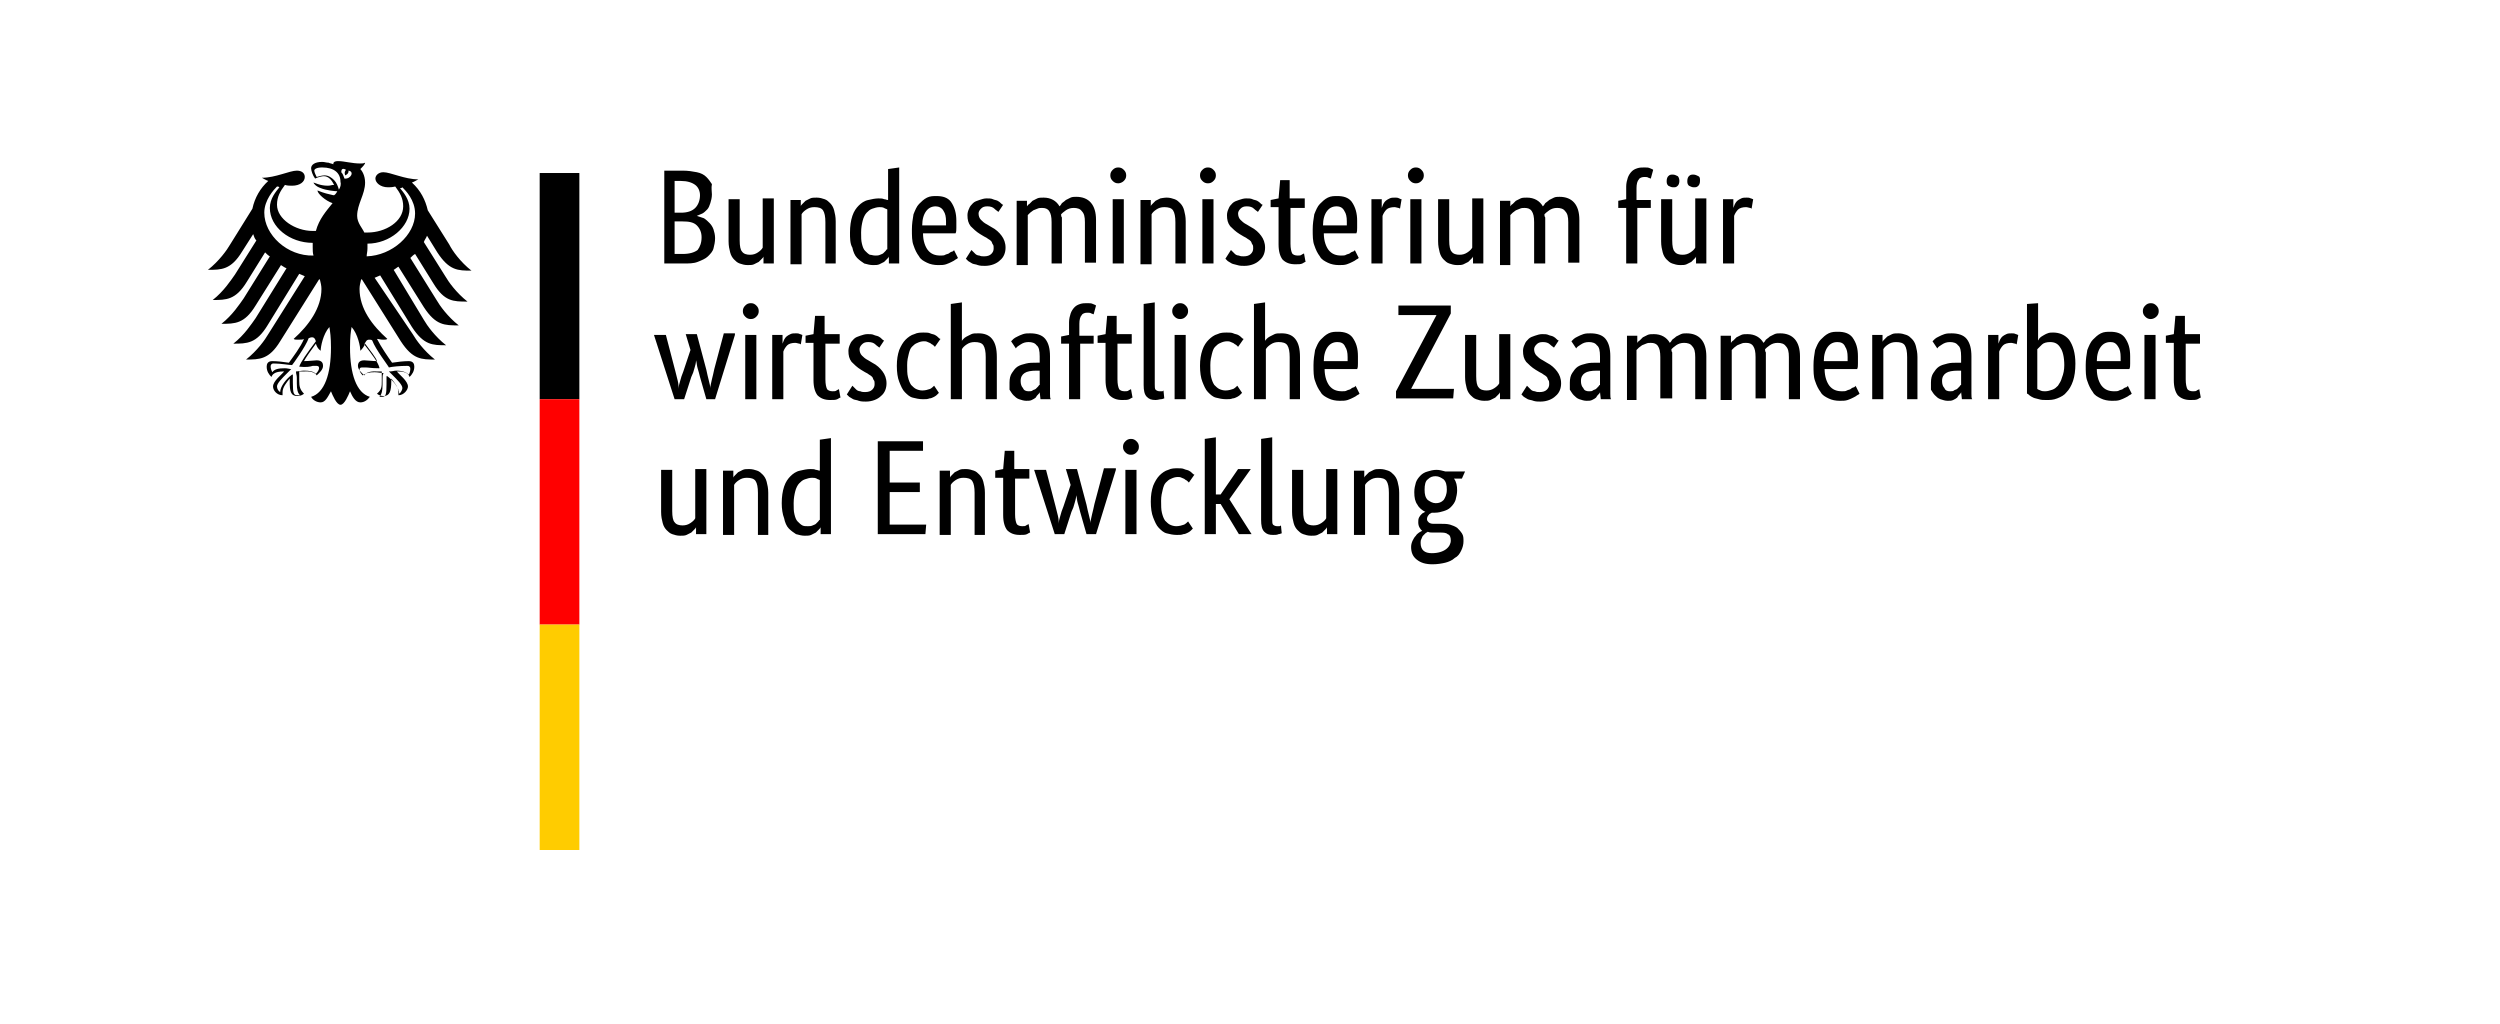 <svg enable-background="new 0 0 315 129" viewBox="0 0 315 129" xmlns="http://www.w3.org/2000/svg"><path d="m89.7 79.5c0-.4-.1-.8-.2-1.1s-.2-.6-.4-.8-.4-.4-.6-.5-.5-.2-.7-.3c.3-.1.6-.2.9-.3.3-.2.5-.4.7-.6s.4-.5.5-.8.2-.7.2-1.1c0-.5-.1-.9-.2-1.3s-.4-.7-.7-1-.8-.5-1.3-.7-1.1-.2-1.8-.2h-2.4v11.7h2.3c.7 0 1.3-.1 1.8-.2s.9-.3 1.2-.6.5-.6.7-.9c-.1-.5 0-.9 0-1.3zm-1.5-.1c0 .5-.2 1-.6 1.3s-1 .5-1.8.5h-.8v-4h.8c.8 0 1.4.2 1.8.6s.6 1 .6 1.6zm.2-5.3c0 .6-.2 1.1-.6 1.5s-1 .5-1.8.5h-1v-4.1h1c.9 0 1.5.2 1.9.5.3.4.5.9.5 1.6zm9.1-3.3h-1.3v.9c0-.1-.1-.2-.2-.3s-.3-.3-.4-.4c-.2-.1-.4-.2-.6-.3s-.5-.1-.8-.1c-.4 0-.7.1-1 .2s-.5.3-.7.5-.4.5-.5.9-.2.8-.2 1.4v5.3h1.4v-5.2c0-.7.1-1.2.3-1.4.2-.3.6-.4 1-.4s.7.1 1 .3.5.4.6.6v6.2h1.4zm6.5 0v5.2c0 .7-.1 1.2-.3 1.5s-.6.4-1.1.4c-.4 0-.7-.1-1-.3s-.5-.4-.6-.6v-6.3h-1.4v8.1h1.3v-.8c0 .1.1.2.2.3l.4.4c.2.1.4.2.6.3s.5.1.8.1c.4 0 .7-.1 1-.2s.5-.3.7-.5.4-.5.5-.9.2-.8.2-1.4v-5.3zm3.1 3.9c0 .8.1 1.5.3 2.1s.5 1 .8 1.3.7.6 1.2.7c.4.1.9.2 1.3.2.3 0 .5 0 .7-.1.2 0 .3-.1.5-.1v3.9l1.4.2v-12.1h-1.3v.9c0-.1-.1-.2-.2-.3s-.2-.2-.4-.4c-.2-.1-.4-.2-.6-.3s-.5-.1-.8-.1c-.4 0-.7.1-1.1.2-.3.2-.6.4-.9.7s-.5.8-.6 1.3c-.3.5-.3 1.2-.3 1.9zm3.2-2.9c.2 0 .4 0 .6.1s.3.1.4.2l.3.3s.1.2.2.2v5c-.1.1-.3.1-.4.2-.2.1-.4.1-.6.1-.3 0-.6-.1-.9-.2s-.5-.3-.7-.5-.4-.6-.5-1-.2-.9-.2-1.5 0-1 .1-1.4.2-.7.4-.9.4-.4.6-.5c.2 0 .4-.1.7-.1zm10.2 4.4c0-.3 0-.7 0-.9 0-.3 0-.5-.1-.7h-4.1c0-1 .3-1.7.6-2.1.4-.5.9-.7 1.6-.7.2 0 .5 0 .6.1.2.1.4.1.5.2s.3.2.4.2c.1.1.2.1.2.2l.5-1c-.1-.1-.1-.1-.3-.2-.1-.1-.3-.2-.5-.3s-.4-.2-.7-.3-.6-.1-1-.1c-.5 0-1 .1-1.4.3s-.8.4-1 .8c-.3.4-.5.8-.7 1.4-.2.5-.2 1.2-.2 2 0 .7.1 1.3.2 1.9.2.5.4 1 .7 1.3s.6.6 1 .8.8.2 1.2.2c.8 0 1.4-.2 1.8-.7.5-.7.7-1.5.7-2.4zm-2.6 1.8c-.5 0-.9-.2-1.2-.6s-.5-1-.5-1.8h3v.2.3c0 .6-.1 1-.3 1.3-.2.4-.6.6-1 .6zm7.9-.7c-.1.1-.3.2-.5.4s-.5.3-.9.3-.6-.1-.8-.3-.3-.4-.3-.6c0-.3.1-.6.3-.8s.4-.4.8-.6l.5-.3c.6-.3 1-.7 1.3-1.1s.5-.9.5-1.5-.2-1.2-.7-1.6c-.4-.4-1.1-.7-1.9-.7-.3 0-.6 0-.9.1-.2.1-.5.1-.7.2s-.3.2-.5.3c-.1.1-.2.2-.3.3l.7 1.1c.1-.1.1-.1.2-.2s.2-.2.3-.3.3-.2.5-.2c.2-.1.4-.1.6-.1.4 0 .7.1.9.3s.3.4.3.7c0 .2 0 .4-.1.5s-.1.3-.2.4-.2.2-.4.3c-.1.1-.3.2-.5.3l-.5.3c-.5.3-.9.7-1.2 1-.3.4-.4.8-.4 1.4 0 .3.1.6.2.8.1.3.3.5.5.7s.5.3.8.4.6.2.9.2.6 0 .8-.1.4-.1.6-.2.3-.2.4-.3.2-.2.3-.2zm6.7-6.5v5.2c0 .7-.1 1.1-.3 1.4s-.5.4-.9.4c-.2 0-.4 0-.6-.1s-.3-.1-.5-.2c-.1-.1-.3-.2-.4-.3s-.2-.2-.3-.3v-6.3h-1.4v8.1h1.3v-.7c.1.1.1.2.3.3.1.1.3.3.4.4l.6.3c.2.1.5.1.8.1.9 0 1.6-.4 2-1.1.1.1.2.2.3.4.1.1.3.2.5.4l.6.3c.2.1.5.1.7.1 1.6 0 2.5-1 2.5-2.9v-5.4h-1.4v5.1c0 .7-.1 1.1-.4 1.4-.2.3-.6.4-1 .4s-.7-.1-1-.3-.5-.4-.6-.5c0-.1 0-.3.1-.4 0-.1 0-.3 0-.4v-5.4zm9.1 0h-1.4v8.1h1.4zm-.7 10.1c-.3 0-.5.1-.7.3s-.3.4-.3.7.1.5.3.7.4.3.7.3.5-.1.7-.3.3-.4.3-.7-.1-.5-.3-.7-.5-.3-.7-.3zm7.2-10.1v5.2c0 .7-.1 1.2-.3 1.5s-.6.4-1.1.4c-.4 0-.7-.1-1-.3s-.5-.4-.6-.6v-6.3h-1.4v8.1h1.3v-.8c0 .1.1.2.2.3s.3.3.4.4l.6.3s.5.1.8.1c.4 0 .7-.1 1-.2s.5-.3.7-.5.4-.5.5-.9.2-.8.2-1.4v-5.3zm4.8 0h-1.4v8.1h1.4zm-.7 10.1c-.3 0-.5.1-.7.3s-.3.4-.3.7.1.5.3.7.4.3.7.3.5-.1.7-.3.3-.4.3-.7-.1-.5-.3-.7-.4-.3-.7-.3zm6.3-3.6c-.1.1-.3.2-.5.4s-.5.3-.9.3-.6-.1-.8-.3-.3-.4-.3-.6c0-.3.1-.6.3-.8s.4-.4.8-.6l.5-.3c.6-.3 1-.7 1.3-1.1s.5-.9.5-1.5-.2-1.2-.7-1.6c-.4-.4-1.1-.7-1.9-.7-.3 0-.6 0-.9.1s-.5.1-.7.2-.3.2-.5.3c-.1.1-.2.2-.3.3l.7 1.1c.1-.1.1-.1.2-.2s.2-.2.3-.3.3-.2.5-.2c.2-.1.4-.1.6-.1.4 0 .7.1.9.3s.3.4.3.7c0 .2 0 .4-.1.5s-.1.3-.2.4-.2.2-.4.3c-.1.1-.3.2-.5.3l-.5.3c-.5.3-.9.7-1.2 1-.3.4-.4.8-.4 1.4 0 .3.1.6.2.8.1.3.3.5.5.7s.5.3.8.4.6.2.9.2.6 0 .8-.1.4-.1.6-.2.3-.2.4-.3.2-.2.3-.2zm5.9.5h-1.8v-4.5c0-.6.1-1 .2-1.2s.4-.3.7-.3c.2 0 .4 0 .5.1s.3.1.3.2l.2-1.1c-.1 0-.2-.1-.4-.2s-.5-.1-.9-.1c-.7 0-1.2.2-1.6.6-.3.4-.5 1-.5 1.9v4.7h-1v.9l1 .2.2 2.3h1.2v-2.3h1.9zm6.6-1.6c0-.3 0-.7 0-.9 0-.3 0-.5-.1-.7h-4.1c0-1 .3-1.7.6-2.1.4-.5.9-.7 1.6-.7.2 0 .5 0 .6.1.2.1.4.1.5.2s.3.2.4.2c.1.1.2.1.2.2l.5-1c-.1-.1-.1-.1-.3-.2-.1-.1-.3-.2-.5-.3s-.4-.2-.7-.3-.6-.1-1-.1c-.5 0-1 .1-1.4.3s-.8.4-1 .8c-.3.4-.5.8-.7 1.4-.2.5-.2 1.2-.2 2 0 .7.1 1.3.2 1.9.2.5.4 1 .7 1.3s.6.6 1 .8.8.2 1.2.2c.8 0 1.4-.2 1.8-.7.5-.7.7-1.5.7-2.4zm-2.6 1.8c-.5 0-.9-.2-1.2-.6s-.5-1-.5-1.8h3v.2.3c0 .6-.1 1-.3 1.3-.2.4-.5.6-1 .6zm8-.3s-.1.1-.2.1-.3.1-.5.1c-.4 0-.8-.1-1-.3s-.4-.5-.5-.8v-6h-1.4v8.1h1.3v-1.1c.1.2.1.3.2.5s.2.3.3.4.3.2.5.3.4.1.7.1c.2 0 .3 0 .5-.1s.2-.1.3-.1zm2.7-6.9h-1.4v8.1h1.4zm-.7 10.1c-.3 0-.5.1-.7.3s-.3.4-.3.7.1.5.3.7.4.3.7.3.5-.1.7-.3.3-.4.3-.7-.1-.5-.3-.7-.4-.3-.7-.3zm8.5-10.1h-1.3v.9c0-.1-.1-.2-.2-.3s-.3-.3-.4-.4c-.2-.1-.4-.2-.6-.3s-.5-.1-.8-.1c-.4 0-.7.1-1 .2s-.5.3-.7.5-.4.5-.5.9-.2.8-.2 1.4v5.3h1.4v-5.2c0-.7.1-1.2.3-1.4.2-.3.6-.4 1-.4s.7.1 1 .3.5.4.6.6v6.2h1.4zm6.4 0v5.2c0 .7-.1 1.1-.3 1.4s-.5.4-.9.4c-.2 0-.4 0-.6-.1s-.3-.1-.5-.2c-.1-.1-.3-.2-.4-.3s-.2-.2-.3-.3v-6.3h-1.3v8.1h1.3v-.7c.1.1.1.2.3.3.1.1.3.3.4.4l.6.3c.2.1.5.1.8.1.9 0 1.6-.4 2-1.1.1.1.2.2.3.4.1.1.3.2.5.4l.6.3c.2.1.5.1.7.1 1.6 0 2.5-1 2.5-2.9v-5.4h-1.4v5.1c0 .7-.1 1.1-.4 1.4-.2.3-.6.4-1 .4s-.7-.1-1-.3-.5-.4-.6-.5c0-.1 0-.3.1-.4 0-.1 0-.3 0-.4v-5.4zm14.7 7h-1.7v-7h-1.4v7h-1v.9l1 .2v1.6c0 .4.1.8.2 1.1s.3.6.5.8.4.3.7.4.6.1.9.1.5 0 .7-.1.3-.1.4-.2l-.3-1.1c-.1 0-.2.1-.3.1-.1.1-.3.1-.5.1-.3 0-.6-.1-.7-.3-.2-.2-.3-.6-.3-1.1v-1.5h1.8zm7-7h-1.3v.9c0-.1-.1-.2-.2-.3s-.3-.3-.4-.4c-.2-.1-.4-.2-.6-.3s-.5-.1-.8-.1c-.4 0-.7.1-1 .2s-.5.3-.7.5-.4.5-.5.9-.2.8-.2 1.4v5.3h1.4v-5.2c0-.7.1-1.2.3-1.4.2-.3.6-.4 1-.4s.7.1 1 .3.5.4.6.6v6.2h1.4zm-3.4 10.4c0-.3-.1-.5-.2-.6-.2-.2-.3-.2-.6-.2-.2 0-.4.1-.6.2-.2.2-.2.4-.2.6 0 .3.1.5.2.6.2.2.3.2.6.2.2 0 .4-.1.6-.2.1-.1.2-.3.2-.6zm2.6 0c0-.3-.1-.5-.2-.6-.2-.2-.3-.2-.6-.2-.2 0-.4.1-.6.2-.2.2-.2.4-.2.6 0 .3.1.5.2.6.2.2.3.2.6.2.2 0 .4-.1.6-.2s.2-.3.2-.6zm6.5-3.5s-.1.1-.2.1-.3.1-.5.1c-.4 0-.8-.1-1-.3s-.4-.5-.5-.8v-6h-1.4v8.1h1.3v-1.1c.1.2.1.3.2.5s.2.3.3.4.3.2.5.3.4.1.7.1c.2 0 .3 0 .5-.1.1 0 .2-.1.3-.1zm-128.1-15.9-2.5-8.1h-1.1l-.8 2.8c-.1.4-.2.8-.3 1.1s-.1.7-.2 1c0-.3-.1-.7-.2-1-.1-.4-.2-.7-.4-1.1l-.9-2.8h-1.2l-2.6 8.1h1.5l1.2-4.6c.1-.4.2-.8.3-1.2s.1-.7.1-1c0 .3.1.7.2 1 .1.4.2.7.4 1.2l.9 2.7-.6 2h1.4l1.2-4.5c.1-.5.2-.9.3-1.3s.2-.8.2-1c0 .3.1.6.2 1.1.1.4.2.8.3 1.3l1.2 4.5h1.4zm2.7-8.1h-1.4v8.1h1.4zm-.7 10.1c-.3 0-.5.1-.7.3s-.3.4-.3.7.1.5.3.7.4.3.7.3.5-.1.7-.3.3-.4.3-.7-.1-.5-.3-.7-.4-.3-.7-.3zm6.3-3.2s-.1.1-.2.1-.3.1-.5.1c-.4 0-.8-.1-1-.3s-.4-.5-.5-.8v-6h-1.4v8.1h1.3v-1.1c.1.2.1.3.2.5s.2.3.3.4.3.2.5.3.4.1.7.1c.2 0 .3 0 .5-.1.1 0 .2-.1.3-.1zm4.9.1h-1.8v-4.5c0-.6.1-1 .2-1.2s.4-.3.7-.3c.2 0 .4 0 .5.1s.3.1.3.2l.2-1.1c-.1 0-.2-.1-.4-.2s-.5-.1-.9-.1c-.7 0-1.2.2-1.6.6-.3.4-.5 1-.5 1.9v4.7h-1v.9l1 .2.2 2.3h1.2v-2.3h1.9zm5-.5c-.1.1-.3.2-.5.4s-.5.3-.9.3-.6-.1-.8-.3-.3-.4-.3-.6c0-.3.1-.6.3-.8s.4-.4.8-.6l.5-.3c.6-.3 1-.7 1.3-1.1s.5-.9.5-1.5-.2-1.2-.7-1.6c-.4-.4-1.1-.7-1.9-.7-.3 0-.6 0-.9.1-.2.1-.5.1-.7.2s-.3.2-.5.3c-.1.1-.2.2-.3.3l.7 1.1c.1-.1.1-.1.2-.2s.2-.2.3-.3.3-.2.5-.2c.2-.1.4-.1.6-.1.4 0 .7.1.9.3s.3.4.3.7c0 .2 0 .4-.1.5s-.1.3-.2.4-.2.2-.4.3c-.1.1-.3.2-.5.3l-.5.3c-.5.3-.9.7-1.2 1-.3.4-.4.8-.4 1.4 0 .3.1.6.2.8.1.3.3.5.5.7s.5.3.8.4.6.2.9.2.6 0 .8-.1.4-.1.6-.2.3-.2.4-.3.2-.2.3-.2zm7 .1s-.1.1-.2.2-.2.1-.3.2-.2.1-.4.2-.3.1-.5.1c-.3 0-.6-.1-.8-.2-.3-.1-.5-.3-.7-.5s-.3-.5-.4-.9-.2-.8-.2-1.4 0-1.1.1-1.5.2-.7.4-1c.2-.2.4-.4.6-.5s.5-.2.8-.2c.4 0 .7.1 1 .2.2.1.4.3.5.4l.6-.9c-.1-.1-.1-.1-.2-.2s-.2-.2-.4-.3-.4-.2-.6-.2c-.2-.1-.5-.1-.8-.1-.5 0-.9.1-1.3.2s-.7.4-1 .7-.5.8-.7 1.3-.3 1.2-.3 2 .1 1.4.3 2c.2.5.5 1 .8 1.3s.7.6 1.1.7c.4.2.8.2 1.2.2.3 0 .6 0 .8-.1s.4-.1.6-.2.3-.2.4-.3.2-.2.3-.2zm6.4-6.6v5.3c0 .7-.1 1.2-.3 1.5s-.6.4-1.1.4c-.4 0-.7-.1-1-.3s-.5-.4-.6-.6v-6.3h-1.4v12l1.4.2v-4.9c0 .1.1.2.2.3s.2.2.4.3l.6.3c.2.1.5.1.9.1.7 0 1.3-.2 1.7-.7s.6-1.2.6-2.3v-5.3zm3 2.1c0 .5.1.9.3 1.2s.4.6.7.8.7.3 1.1.4.8.1 1.3.1h.4v.8c0 .7-.1 1.2-.4 1.4-.2.3-.6.4-1 .4s-.7-.1-1-.3-.5-.3-.6-.5l-.6.9c.1.1.2.2.3.3s.3.2.5.3.4.2.7.3.6.1.9.1c.8 0 1.5-.2 1.9-.7s.6-1.2.6-2.2v-3.7c0-.3 0-.7 0-1s0-.6.1-.7h-1.3l-.1.9c0-.1-.1-.2-.2-.3s-.2-.2-.3-.4c-.1-.1-.3-.2-.5-.3s-.4-.1-.7-.1-.6.1-.9.2-.5.3-.7.5-.3.4-.5.7zm2.4-1.1c.2 0 .4 0 .5.1s.3.1.4.2.2.2.3.3.1.2.2.2v1.8h-.4c-.7 0-1.2-.1-1.5-.3s-.5-.5-.5-1c0-.4.1-.7.3-.9.1-.3.4-.4.7-.4zm8.2 6h-1.7v-7h-1.4v7h-1v.9l1 .2v1.6c0 .4.1.8.2 1.1s.3.6.5.8.4.3.7.4.6.1.9.1.5 0 .7-.1.3-.1.4-.2l-.3-1.1c-.1 0-.2.1-.3.1-.1.1-.3.1-.5.1-.3 0-.6-.1-.7-.3-.2-.2-.3-.6-.3-1.1v-1.5h1.8zm4.8 0h-1.8v-4.5c0-.6.1-1 .2-1.2s.4-.3.7-.3c.2 0 .4 0 .5.1s.3.1.3.2l.2-1.1c-.1 0-.2-.1-.4-.2s-.5-.1-.9-.1c-.7 0-1.2.2-1.6.6-.3.4-.5 1-.5 1.9v4.7h-1v.9l1 .2.2 2.3h1.2v-2.3h1.9zm2.9-5.1c0-.3 0-.6.1-.7s.3-.2.5-.2h.3c.1 0 .1 0 .2.1l.1-1c-.1 0-.2-.1-.4-.1s-.4-.1-.7-.1c-.5 0-.8.1-1.1.4s-.4.8-.4 1.5v10.2l1.4.2zm3.9-1.9h-1.4v8.1h1.4zm-.7 10.1c-.3 0-.5.1-.7.3s-.3.4-.3.7.1.5.3.7.4.3.7.3.5-.1.7-.3.3-.4.3-.7-.1-.5-.3-.7-.4-.3-.7-.3zm7.3-3.5s-.1.1-.2.2-.2.1-.3.2-.2.1-.4.2-.3.1-.5.1c-.3 0-.6-.1-.8-.2-.3-.1-.5-.3-.7-.5s-.3-.5-.4-.9-.2-.8-.2-1.4 0-1.1.1-1.5.2-.7.4-1c.2-.2.4-.4.6-.5s.5-.2.8-.2c.4 0 .7.1 1 .2.2.1.4.3.5.4l.6-.9c-.1-.1-.1-.1-.2-.2s-.2-.2-.4-.3-.4-.2-.6-.2c-.2-.1-.5-.1-.8-.1-.5 0-.9.1-1.3.2s-.7.4-1 .7-.5.8-.7 1.3-.3 1.2-.3 2 .1 1.4.3 2 .5 1 .8 1.3.7.6 1.1.7c.4.2.8.2 1.2.2.3 0 .6 0 .8-.1s.4-.1.6-.2.3-.2.4-.3.2-.2.3-.2zm6.5-6.6v5.3c0 .7-.1 1.2-.3 1.5s-.6.4-1.1.4c-.4 0-.7-.1-1-.3s-.5-.4-.6-.6v-6.3h-1.5v12l1.4.2v-4.9c0 .1.1.2.2.3s.2.2.4.3.4.2.6.3.5.1.9.1c.7 0 1.3-.2 1.7-.7s.6-1.2.6-2.3v-5.3zm8.6 5.4c0-.3 0-.7 0-.9 0-.3 0-.5-.1-.7h-4.1c0-1 .3-1.7.6-2.1.4-.5.9-.7 1.6-.7.2 0 .5 0 .6.1.2.1.4.1.5.2s.3.2.4.2c.1.1.2.1.2.2l.5-1c-.1-.1-.1-.1-.3-.2-.1-.1-.3-.2-.5-.3s-.4-.2-.7-.3-.6-.1-1-.1c-.5 0-1 .1-1.4.3s-.8.4-1 .8c-.3.4-.5.8-.7 1.4-.2.5-.2 1.2-.2 2 0 .7.1 1.3.2 1.9.2.5.4 1 .7 1.3s.6.6 1 .8.8.2 1.2.2c.8 0 1.4-.2 1.8-.7.5-.7.7-1.4.7-2.4zm-2.6 1.8c-.5 0-.9-.2-1.2-.6s-.5-1-.5-1.8h3v.2.3c0 .6-.1 1-.3 1.3-.2.5-.6.6-1 .6zm14.3 3.6-5-9.5h5.4l-.1-1.2h-7.2v.9l5.1 9.6h-4.8v1.2h6.6zm7.4-10.8h-1.2v.9c0-.1-.1-.2-.2-.3s-.3-.3-.4-.4c-.2-.1-.4-.2-.6-.3s-.5-.1-.8-.1c-.4 0-.7.1-1 .2s-.5.3-.7.5-.4.5-.5.9-.2.8-.2 1.4v5.3h1.4v-5.2c0-.7.1-1.2.3-1.4.2-.3.6-.4 1-.4s.7.1 1 .3.5.4.6.6v6.2h1.4v-8.2zm5.6 6.5c-.1.1-.3.2-.5.4s-.5.3-.9.3-.6-.1-.8-.3-.3-.4-.3-.6c0-.3.1-.6.3-.8s.4-.4.8-.6l.5-.3c.6-.3 1-.7 1.3-1.1s.5-.9.5-1.5-.2-1.2-.7-1.6c-.4-.4-1.1-.7-1.9-.7-.3 0-.6 0-.9.1-.2.1-.5.1-.7.2s-.3.2-.5.3c-.1.1-.2.2-.3.3l.7 1.1c.1-.1.1-.1.2-.2s.2-.2.3-.3.3-.2.5-.2c.2-.1.4-.1.6-.1.4 0 .7.1.9.3s.3.4.3.7c0 .2 0 .4-.1.5s-.1.3-.2.4-.2.2-.4.3c-.1.1-.3.2-.5.3l-.5.3c-.5.3-.9.7-1.2 1-.3.4-.4.8-.4 1.4 0 .3.1.6.2.8.1.3.3.5.5.7s.5.3.8.4.6.2.9.2.6 0 .8-.1.4-.1.6-.2.3-.2.4-.3.2-.2.3-.2zm2-4.4c0 .5.1.9.3 1.2s.4.6.7.8.7.3 1.1.4.8.1 1.3.1h.4v.8c0 .7-.1 1.2-.4 1.4-.2.3-.6.4-1 .4s-.7-.1-1-.3-.5-.3-.6-.5l-.6.9c.1.1.2.2.3.3s.3.2.5.3.4.2.7.3.6.1.9.1c.8 0 1.5-.2 1.9-.7s.6-1.2.6-2.2v-3.7c0-.3 0-.7 0-1s0-.6.1-.7h-1.3l-.1.9c0-.1-.1-.2-.2-.3s-.2-.2-.3-.4c-.1-.1-.3-.2-.5-.3s-.4-.1-.7-.1-.6.1-.9.2-.5.3-.7.5-.3.4-.5.7zm2.4-1.1c.2 0 .4 0 .5.1s.3.1.4.2.2.2.3.3.1.2.2.2v1.8h-.4c-.7 0-1.2-.1-1.5-.3s-.5-.5-.5-1c0-.4.1-.7.3-.9.1-.3.4-.4.7-.4zm9-1v5.3c0 .7-.1 1.1-.3 1.4s-.5.4-.9.4c-.2 0-.4 0-.6-.1s-.3-.1-.5-.2c-.1-.1-.3-.2-.4-.3s-.2-.2-.3-.3v-6.3h-1.2v8.1h1.3v-.9c.1.1.1.2.3.3.1.1.3.3.4.4.2.1.4.2.6.3s.5.1.8.1c.9 0 1.6-.4 2-1.1.1.1.2.2.3.4.1.1.3.2.5.4.2.1.4.2.6.3s.5.1.7.1c1.6 0 2.5-1 2.5-2.9v-5.4h-1.4v5.3c0 .7-.1 1.1-.4 1.4-.2.3-.6.4-1 .4s-.7-.1-1-.3-.5-.4-.6-.5c0-.1 0-.3.1-.4 0-.1 0-.3 0-.4v-5.4h-1.5zm12 0v5.3c0 .7-.1 1.1-.3 1.4s-.5.4-.9.4c-.2 0-.4 0-.6-.1s-.3-.1-.5-.2c-.1-.1-.3-.2-.4-.3s-.2-.2-.3-.3v-6.3h-1.4v8.1h1.3v-.9c.1.1.1.2.3.3.1.1.3.3.4.4.2.1.4.2.6.3s.5.1.8.1c.9 0 1.6-.4 2-1.1.1.1.2.2.3.4.1.1.3.2.5.4.2.1.4.2.6.3s.5.1.7.1c1.6 0 2.5-1 2.5-2.9v-5.4h-1.4v5.3c0 .7-.1 1.1-.4 1.4-.2.3-.6.4-1 .4s-.7-.1-1-.3-.5-.4-.6-.5c0-.1 0-.3.1-.4 0-.1 0-.3 0-.4v-5.4h-1.3zm12.9 5.4c0-.3 0-.7 0-.9 0-.3 0-.5-.1-.7h-4.1c0-1 .3-1.7.6-2.1.4-.5.9-.7 1.6-.7.2 0 .5 0 .6.1.2.1.4.1.5.2s.3.2.4.2c.1.1.2.1.2.2l.5-1c-.1-.1-.1-.1-.3-.2-.1-.1-.3-.2-.5-.3s-.4-.2-.7-.3-.6-.1-1-.1c-.5 0-1 .1-1.4.3s-.8.4-1 .8c-.3.4-.5.8-.7 1.4-.2.5-.2 1.2-.2 2 0 .7.1 1.3.2 1.9.2.5.4 1 .7 1.3s.6.6 1 .8.8.2 1.2.2c.8 0 1.4-.2 1.8-.7.5-.7.7-1.4.7-2.4zm-2.6 1.8c-.5 0-.9-.2-1.2-.6s-.5-1-.5-1.8h3v.2.3c0 .6-.1 1-.3 1.3-.2.5-.6.6-1 .6zm8.8-7.2v5.3c0 .7-.1 1.2-.3 1.5s-.6.4-1.1.4c-.4 0-.7-.1-1-.3s-.5-.4-.6-.6v-6.3h-1.4v8.1h1.3v-.9c0 .1.1.2.2.3s.3.3.4.4c.2.1.4.2.6.3s.5.1.8.1c.4 0 .7-.1 1-.2s.5-.3.7-.5.4-.5.5-.9.2-.8.2-1.4v-5.3zm3 2.1c0 .5.1.9.3 1.2s.4.6.7.8.7.3 1.1.4.8.1 1.3.1h.4v.8c0 .7-.1 1.2-.4 1.4-.2.3-.6.4-1 .4s-.7-.1-1-.3-.5-.3-.6-.5l-.6.9c.1.1.2.2.3.3s.3.2.5.3.4.2.7.3.6.1.9.1c.8 0 1.5-.2 1.9-.7s.6-1.2.6-2.2v-3.7c0-.3 0-.7 0-1s0-.6.1-.7h-1.3l-.1.9c0-.1-.1-.2-.2-.3s-.2-.2-.3-.4c-.1-.1-.3-.2-.5-.3s-.4-.1-.7-.1-.6.1-.9.2-.5.3-.7.5-.3.4-.5.7zm2.4-1.1c.2 0 .4 0 .5.1s.3.1.4.2.2.2.3.3.1.2.2.2v1.8h-.4c-.7 0-1.2-.1-1.5-.3s-.5-.5-.5-1c0-.4.1-.7.3-.9.1-.3.4-.4.7-.4zm8.4 5.9s-.1.1-.2.1-.3.1-.5.1c-.4 0-.8-.1-1-.3s-.4-.5-.5-.8v-6h-1.4v8.1h1.3v-1.1c.1.2.1.3.2.5s.2.3.3.4.3.2.5.3.4.1.7.1c.2 0 .3 0 .5-.1.1 0 .2-.1.3-.1zm7.4-2.4c0-.9-.1-1.6-.3-2.2s-.5-1.1-.8-1.4c-.3-.4-.7-.6-1.2-.8s-.9-.2-1.4-.2c-.3 0-.6 0-.9.1s-.5.1-.7.2-.4.2-.5.3-.2.2-.3.2v11.3l1.4.1v-4.7c.1.1.1.2.2.3s.2.2.4.3.3.2.6.3c.2.1.5.1.7.1.8 0 1.5-.3 2-.9.5-.7.8-1.7.8-3zm-1.4-.2c0 1-.2 1.8-.5 2.2-.3.5-.7.7-1.3.7-.4 0-.8-.1-1-.3s-.4-.4-.6-.6v-5c.1-.1.2-.1.4-.2s.4-.1.6-.1c.3 0 .6.1.9.2s.5.3.7.5c.2.3.4.6.5 1 .2.5.3 1 .3 1.6zm8.3 1.1c0-.3 0-.7 0-.9 0-.3 0-.5-.1-.7h-4.1c0-1 .3-1.7.6-2.1.4-.5.9-.7 1.6-.7.2 0 .5 0 .6.1.2.1.4.1.5.2s.3.2.4.2c.1.1.2.1.2.2l.5-1c-.1-.1-.1-.1-.3-.2-.1-.1-.3-.2-.5-.3s-.4-.2-.7-.3-.6-.1-1-.1c-.5 0-1 .1-1.4.3s-.8.4-1 .8c-.3.4-.5.8-.7 1.4-.2.5-.2 1.2-.2 2 0 .7.1 1.3.2 1.9.2.5.4 1 .7 1.3s.6.6 1 .8.8.2 1.2.2c.8 0 1.4-.2 1.8-.7.5-.7.7-1.4.7-2.4zm-2.5 1.8c-.5 0-.9-.2-1.2-.6s-.5-1-.5-1.8h3v.2.3c0 .6-.1 1-.3 1.3-.3.5-.6.6-1 .6zm5.7-7.2h-1.4v8.1h1.4zm-.6 10.1c-.3 0-.5.1-.7.3s-.3.4-.3.7.1.5.3.7.4.3.7.3.5-.1.7-.3.3-.4.3-.7-.1-.5-.3-.7-.5-.3-.7-.3zm6.2-3.1h-1.8v-4.5c0-.6.1-1 .2-1.2s.4-.3.7-.3c.2 0 .4 0 .5.1s.3.1.3.2l.2-1.1c-.1 0-.2-.1-.4-.2s-.5-.1-.9-.1c-.7 0-1.2.2-1.6.6-.3.4-.5 1-.5 1.9v4.7h-1v.9l1 .2.2 2.3h1.2v-2.3h1.9zm-188.2-24h-1.3v.9c0-.1-.1-.2-.2-.3s-.3-.3-.4-.4c-.2-.1-.4-.2-.6-.3s-.5-.1-.8-.1c-.4 0-.7.1-1 .2s-.5.3-.7.5-.4.5-.5.9-.2.8-.2 1.4v5.3h1.4v-5.2c0-.7.1-1.2.3-1.4.2-.3.6-.4 1-.4s.7.1 1 .3.5.4.6.6v6.2h1.4zm6.5 0v5.2c0 .7-.1 1.2-.3 1.5s-.6.4-1.1.4c-.4 0-.7-.1-1-.3s-.5-.4-.6-.6v-6.3h-1.4v8.1h1.3v-.9c0 .1.1.2.2.3s.3.3.4.4l.6.3c.2.1.5.1.8.1.4 0 .7-.1 1-.2s.5-.3.7-.5.4-.5.5-.9.2-.8.2-1.4v-5.3h-1.3zm3 3.9c0 .8.1 1.5.3 2.1s.5 1 .8 1.3.7.6 1.2.7c.4.1.9.2 1.3.2.3 0 .5 0 .7-.1.2 0 .3-.1.5-.1v3.9l1.4.2v-12.1h-1.3v.9c0-.1-.1-.2-.2-.3s-.2-.2-.4-.4c-.2-.1-.4-.2-.6-.3s-.5-.1-.8-.1c-.4 0-.7.1-1.1.2-.3.2-.6.4-.9.7s-.5.8-.6 1.3c-.2.5-.3 1.2-.3 1.9zm3.3-2.9c.2 0 .4 0 .6.1s.3.1.4.2.2.2.3.3.1.2.2.2v5c-.1.1-.3.1-.4.2-.2.1-.4.1-.6.1-.3 0-.6-.1-.9-.2s-.5-.3-.7-.5-.4-.6-.5-1-.2-.9-.2-1.5 0-1 .1-1.4.2-.7.4-.9.4-.4.6-.5.4-.1.7-.1zm14.5 9.5h-4.2v-4h3.8v-1.2h-3.8v-4.1h4.6l-.1-1.2h-6v11.7h5.7zm6.5-10.5v5.2c0 .7-.1 1.2-.3 1.5s-.6.4-1.1.4c-.4 0-.7-.1-1-.3s-.5-.4-.6-.6v-6.3h-1.4v8.1h1.3v-.9c0 .1.1.2.2.3s.3.3.4.4l.6.3c.2.1.5.1.8.1.4 0 .7-.1 1-.2s.5-.3.7-.5.4-.5.5-.9.2-.8.2-1.4v-5.3h-1.3zm6.9 7h-1.8v-4.5c0-.6.1-1 .2-1.2s.4-.3.7-.3c.2 0 .4 0 .5.1s.3.1.3.2l.2-1.1c-.1 0-.2-.1-.4-.2s-.5-.1-.9-.1c-.7 0-1.2.2-1.6.6-.3.4-.5 1-.5 1.9v4.7h-1v.9l1 .2.2 2.3h1.2v-2.3h1.9zm10.9 1.1-2.5-8.1h-1.2l-.8 2.8c-.1.4-.2.8-.3 1.1s-.1.7-.2 1c0-.3-.1-.7-.2-1-.1-.4-.2-.7-.4-1.1l-.9-2.8h-1.2l-2.6 8.1h1.5l1.2-4.6c.1-.4.2-.8.3-1.2s.1-.7.1-1c0 .3.1.7.2 1 .1.4.2.7.4 1.2l.9 2.7-.6 2h1.4l1.2-4.5c.1-.5.2-.9.3-1.3s.2-.8.2-1c0 .3.1.6.2 1.1.1.4.2.8.3 1.3l1.2 4.5h1.5zm2.6-8.1h-1.4v8.1h1.4zm-.7 10c-.3 0-.5.1-.7.3s-.3.4-.3.7.1.5.3.7.4.3.7.3.5-.1.7-.3.3-.4.3-.7-.1-.5-.3-.7-.4-.3-.7-.3zm7.3-3.5s-.1.1-.2.2-.2.1-.3.2-.2.1-.4.2-.3.1-.5.1c-.3 0-.6-.1-.8-.2-.3-.1-.5-.3-.7-.5s-.3-.5-.4-.9-.2-.8-.2-1.4 0-1.1.1-1.5.2-.7.4-1c.2-.2.4-.4.6-.5s.5-.2.8-.2c.4 0 .7.1 1 .2.2.1.4.3.5.4l.6-.9c-.1-.1-.1-.1-.2-.2s-.2-.2-.4-.3-.4-.2-.6-.2c-.2-.1-.5-.1-.8-.1-.5 0-.9.1-1.3.2s-.7.4-1 .7-.5.8-.7 1.3-.3 1.2-.3 2 .1 1.4.3 2c.2.5.5 1 .8 1.3s.7.6 1.1.7c.4.2.8.2 1.2.2.3 0 .6 0 .8-.1s.4-.1.6-.2.3-.2.4-.3.2-.2.3-.2zm5.1-2.1 2.8-4.4h-1.6l-2.3 3.8h-.6v-3.8h-1.4v12l1.4.2v-7.2h.6l2.2 3.2h1.6zm5.4-2.5c0-.3 0-.6.1-.7s.3-.2.5-.2h.3s.1 0 .2.1l.1-1c-.1 0-.2-.1-.4-.1-.2-.1-.4-.1-.7-.1-.5 0-.8.1-1.1.4s-.4.8-.4 1.5v10.2l1.4.2zm8.2-1.9h-1.3v.9c0-.1-.1-.2-.2-.3s-.3-.3-.4-.4c-.2-.1-.4-.2-.6-.3s-.5-.1-.8-.1c-.4 0-.7.1-1 .2s-.5.3-.7.5-.4.5-.5.9-.2.8-.2 1.4v5.3h1.4v-5.2c0-.7.1-1.2.3-1.4.2-.3.6-.4 1-.4s.7.1 1 .3.5.4.6.6v6.2h1.4zm6.5 0v5.2c0 .7-.1 1.2-.3 1.5s-.6.4-1.1.4c-.4 0-.7-.1-1-.3s-.5-.4-.6-.6v-6.3h-1.4v8.1h1.3v-.9c0 .1.1.2.2.3s.3.3.4.4c.2.1.4.2.6.3s.5.1.8.1c.4 0 .7-.1 1-.2s.5-.3.7-.5.4-.5.5-.9.2-.8.2-1.4v-5.3h-1.3zm9.2 7h-1c.3-.4.4-.9.4-1.5 0-.4-.1-.8-.2-1.2-.1-.3-.3-.6-.6-.9s-.6-.4-.9-.5-.7-.2-1.1-.2c-.1 0-.2 0-.2 0-.1 0-.1 0-.2 0-.1-.1-.3-.1-.4-.3-.1-.1-.2-.3-.2-.5s.1-.3.2-.4.3-.2.6-.2h1c.4 0 .7 0 1.1-.1.3-.1.6-.2.9-.4.2-.2.4-.4.6-.7s.2-.6.2-1-.1-.8-.3-1.2-.4-.7-.8-.9c-.3-.3-.8-.5-1.2-.6s-1-.2-1.6-.2c-.9 0-1.5.2-2 .6s-.7.9-.7 1.6c0 .3.1.6.2.8s.2.4.4.6c.1.2.3.3.4.4.2.1.3.2.4.2-.3.3-.5.6-.5 1.1 0 .2 0 .4.1.6s.2.3.3.4.2.2.3.2c.1.1.2.1.2.1-.4.2-.8.5-1 .9-.3.4-.4.9-.4 1.6 0 .5.1.8.2 1.2.1.3.3.6.6.9.2.2.5.4.9.5.3.1.7.2 1.1.2s.7-.1 1.1-.2h2.5zm-3.7-6.8c-.2 0-.4 0-.6.1-.1-.1-.2-.1-.3-.2s-.2-.2-.3-.3-.1-.2-.2-.4-.1-.3-.1-.5c0-.9.5-1.3 1.4-1.3.8 0 1.4.2 1.8.5s.6.7.6 1.1-.1.7-.4.8c-.2.2-.6.2-1 .2zm1.8 5.4c0 .6-.1 1-.4 1.3-.3.2-.6.4-1 .4s-.7-.1-1-.4c-.3-.2-.4-.7-.4-1.3s.1-1 .4-1.3c.3-.2.6-.4 1-.4s.7.1 1 .4c.2.3.4.7.4 1.3z" transform="matrix(1 0 0 -1 0 104)"/><path d="m46.2 32.3c0-.3.1-.6.1-1 0-.2 0-.4 0-.6 2.8 0 5.3-2.1 5.3-4.4 0-1.2-.8-2.1-1.2-2.6.1 0 .2 0 .3-.1.4.4 1.6 1.6 1.6 3.3 0 2.7-2.9 5.3-6.1 5.4m-2.8-9.8c-.1-.3-.2-.6-.4-.8 0-.3.1-.6.6-.3-.3.3-.1.7-.1.7s.5-.2.4-.6c.8.1.3 1.1-.5 1m-.7 1.4c-.1-.4-.3-.9-.6-1.2s-.7-.6-1.2-.6c-.3 0-.7.1-1 .2-.1-.2-.3-.6-.3-.8s.3-.4 1-.4c1.5 0 2.3.7 2.3 1.8.1.3 0 .7-.2 1m3.8 18.9c.2 0 .3 0 .4.1.4 1.1 2.1 3.3 2.1 3.4.4-.1 1.4-.2 2.3-.2.1 0 .2 0 .3.1s.1.2.1.3c0 .2-.1.6-.2.7-.3-.3-.8-.5-1.6-.5-.2 0-.5.1-.7.1h-.1-.1l.4.4c.7.7 1.3 1.3 1.3 1.7 0 .2-.2.6-.4.7 0-.7-.8-1.7-1.5-2.2h-.1v.3.7c0 1.4-.1 1.6-.6 1.6-.1 0-.2 0-.3 0 .3-.3.4-.8.4-1.5v-.4-.3c0-.3 0-.6.1-.7v-.1h-.1c-.2 0-.6-.1-1-.1-.7 0-1.1.1-1.5.4-.2-.2-.4-.5-.4-.7 0-.3.2-.3.4-.3h.4c.3 0 .7.1 1.6.1h.1v-.1c-.2-.7-.9-1.6-1.9-2.9.2-.4.3-.6.6-.6m-8.8 3.4c.9.1 1.4 0 1.7-.1h.4c.2 0 .4 0 .4.3 0 .2-.2.5-.4.7-.3-.3-.8-.4-1.5-.4-.3 0-.7.1-1 .1v.1c0 .2.1.4.1.7v.3.4c0 .8.1 1.2.4 1.5-.1 0-.2 0-.3 0-.5 0-.6-.2-.6-1.6 0-.3 0-.5 0-.7v-.3h-.1c-.7.5-1.5 1.5-1.5 2.2-.2-.1-.4-.4-.4-.7 0-.4.6-1 1.3-1.7l.4-.4.1-.1h-.1c-.1 0-.4-.1-.7-.1-.8 0-1.3.1-1.6.5-.1-.2-.2-.5-.2-.7 0-.1 0-.2.1-.3s.2-.1.3-.1c.9 0 1.9.2 2.3.2.1-.1 1.7-2.3 2.1-3.4.1 0 .2-.1.4-.1.3 0 .4.2.5.5-1.2 1.6-1.9 2.6-2.1 3.2m-4.4-19.4c0-1.6 1.2-2.9 1.6-3.3.1 0 .2 0 .3.1-.4.5-1.2 1.4-1.2 2.6 0 2.4 2.5 4.4 5.4 4.4v.6c0 .3 0 .7.1 1-3.3.1-6.2-2.6-6.2-5.4m21.8 5c1.5 2.3 2.6 2.3 4.3 2.3-1.4-1.1-2.4-2.5-2.8-3.3l-2.7-4.3c-.3-1.3-.9-2.5-2-3.5.3-.1.6-.3.8-.4-1.7 0-3.5-.9-4.4-.9-.6 0-1 .4-1 .8 0 .5.6 1.1 1.6 1.1.2 0 .5 0 .9-.1.6.8 1 1.5 1 2.5 0 1.9-2.2 3.3-4.5 3.3-.1 0-.2 0-.4 0-.2-.5-.9-1.2-.9-2.1 0-1.5 1-2.7 1-4.2 0-.9-.4-1.5-.6-1.7.3-.3.6-.6.6-.8-.2.1-.4.1-.6.1-1.1 0-2-.3-2.8-.3-.5 0-.6.2-.6.3v.1c-.2-.1-.4-.1-.6-.2-.3 0-.5-.1-.8-.1-1 0-1.4.4-1.4.8 0 .3.2.9.5 1.3.4-.2.9-.3 1.1-.3.6 0 1 .5 1.3 1.1-.4 0-.4.1-.8.1-1 0-1.7-.4-1.8-.4 0 .1.3.5.9.7.7.3 1.9.4 2.1.4 0 0-.2.4-.4.5h-.1c-.8-.2-1-.2-2-.6 0 .4 1 1.3 1.9 1.6-.8 1-1.7 2-2.1 3.5-.1 0-.2 0-.4 0-2.2 0-4.5-1.5-4.5-3.3 0-1 .4-1.7 1-2.5.3.1.6.1.9.1 1 0 1.6-.5 1.6-1.1 0-.5-.4-.8-1-.8-.9 0-2.7.9-4.4.9.2.1.5.3.8.4-1 .9-1.7 2.1-2 3.5l-2.8 4.5c-.4.7-1.4 2.1-2.8 3.2 1.7 0 2.9 0 4.3-2.3l1.4-2.2c.1.3.2.6.4.8l-2.7 4.3c-.5.7-1.4 2.1-2.8 3.2 1.7 0 2.9 0 4.3-2.3l2.3-3.7c.2.2.4.4.6.5l-3.3 5.3c-.5.7-1.4 2.1-2.8 3.2 1.7 0 2.9 0 4.3-2.3l3.2-5.1c.2.1.4.3.7.4l-3.9 6.3c-.5.7-1.4 2.1-2.8 3.2 1.7 0 2.9 0 4.3-2.3l4-6.5c.2.1.5.2.7.3l-4.6 7.3c-.4.7-1.4 2.1-2.8 3.2 1.7 0 2.9 0 4.3-2.3l4.9-7.8h.1c.1.4.2.8.2 1.2 0 2.4-1.6 4.6-3.5 6.3.1.1.3.1.5.1.4 0 .7 0 .8-.1-.4 1-1.4 2.3-1.9 3-.6-.1-1.5-.2-2.1-.2s-.7.4-.7.7c0 .6.3 1 .6 1.3.1-.3.4-.7 1.5-.7h.1c-.3.4-1.4 1.2-1.4 1.9 0 .5.5 1.1 1.2 1.1 0-.1 0-.3 0-.4 0-.6.5-1.2.9-1.7v.3c0 1.3.1 1.9 1 1.9.4 0 .7-.2.8-.3-.5-.5-.6-.9-.6-1.6 0-.2 0-.4 0-.6s0-.4 0-.6h.7s1.2-.1 1.5.5c.3-.3.8-.7.8-1.2 0-.3-.1-.7-.8-.7-.2 0-1 .1-1.6.1.2-.4.9-1.4 1.5-2.2.1.3.2.6.6.9 0-.5.3-2.1 1.1-3 .1.6.2 1.3.2 2.6 0 3.3-.8 5.7-2.5 6.2.2.4.7.7 1.2.7.6 0 .9-.7 1.3-1.4.2.5.7 1.7 1.2 1.7s1-1.2 1.2-1.7c.3.7.7 1.4 1.3 1.4.5 0 .9-.3 1.2-.7-1.7-.5-2.5-2.9-2.5-6.2 0-1.4.1-2 .2-2.6.8.9 1.1 2.5 1.1 3 .3-.3.5-.6.6-.9.6.8 1.4 1.8 1.5 2.2-.6 0-1.3-.1-1.6-.1-.6 0-.8.3-.8.7 0 .5.5.9.8 1.2.3-.6 1.5-.5 1.5-.5h.7v.6.6c0 .7 0 1.1-.6 1.6.1.1.4.3.8.3.8 0 1-.6 1-1.9 0-.2 0-.1 0-.3.4.5.9 1.1.9 1.7v.4c.7 0 1.2-.7 1.2-1.1 0-.7-1.1-1.5-1.4-1.9h.1c1.2 0 1.4.4 1.5.7.3-.3.6-.7.6-1.3 0-.3-.1-.7-.7-.7s-1.5.1-2.1.2c-.5-.7-1.4-2-1.9-3 .2 0 .4.1.8.1.2 0 .4 0 .5-.1-1.9-1.7-3.5-3.8-3.5-6.3 0-.4.1-.8.2-1.2h.1l4.9 7.8c1.5 2.3 2.6 2.3 4.3 2.3-1.4-1.1-2.4-2.5-2.8-3.2l-4.8-7.1c.2-.1.5-.2.7-.3l4 6.5c1.5 2.3 2.6 2.3 4.3 2.3-1.4-1.1-2.4-2.5-2.8-3.2l-3.8-6.3c.2-.1.4-.3.6-.4l3.2 5.1c1.5 2.3 2.6 2.3 4.4 2.3-1.4-1.1-2.4-2.5-2.8-3.2l-3.3-5.3c.2-.2.4-.4.6-.5l2.3 3.7c1.4 2.3 2.5 2.3 4.3 2.3-1.4-1.1-2.4-2.5-2.8-3.2l-2.7-4.3c.1-.3.3-.5.4-.8z"/><path d="m73 50.3h-5v-28.5h5z"/><path d="m73 78.7h-5v-28.4h5z" fill="#f00"/><path d="m73 107.1h-5v-28.4h5z" fill="#fc0"/></svg>